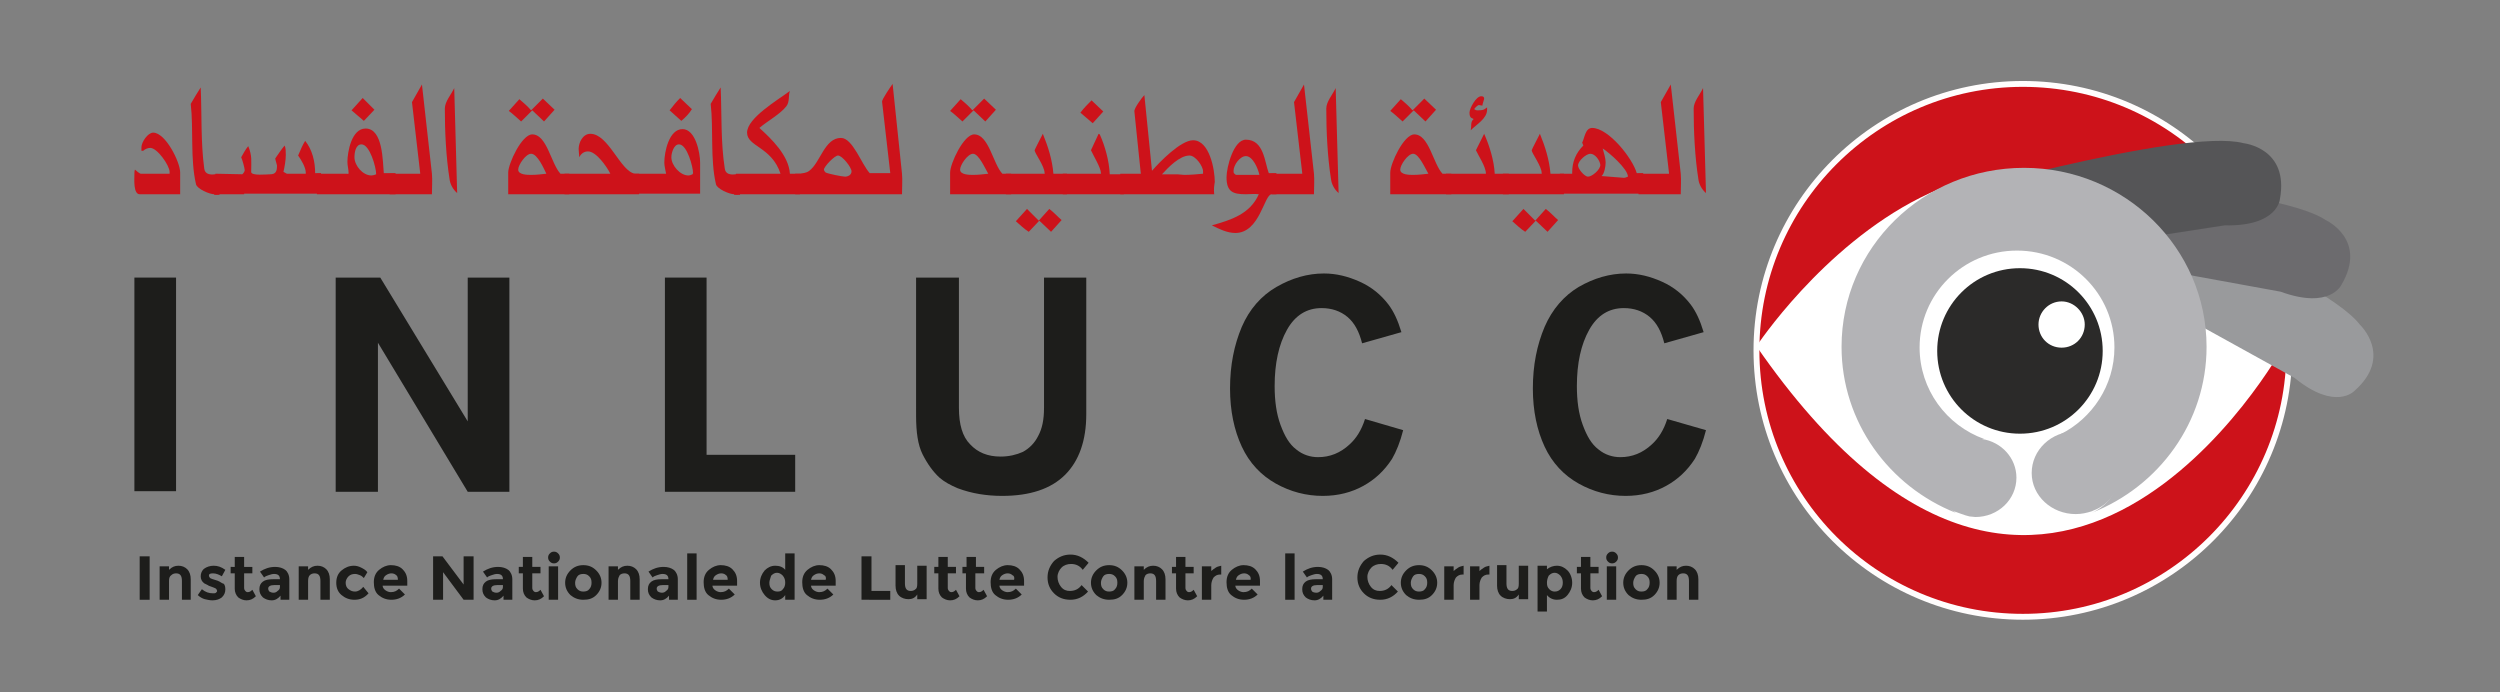 <?xml version="1.0" encoding="utf-8"?>
<!-- Generator: Adobe Illustrator 23.0.0, SVG Export Plug-In . SVG Version: 6.00 Build 0)  -->
<svg version="1.1" id="Calque_1" xmlns="http://www.w3.org/2000/svg" xmlns:xlink="http://www.w3.org/1999/xlink" x="0px" y="0px"
	 viewBox="0 0 426 118" style="enable-background:new 0 0 426 118;" xml:space="preserve">
<rect x="0" y="0" width="426" height="118" fill="#808080" stroke="none"/>
<style type="text/css">
	.st0{fill:#cd121a;stroke:#FFFDFD;stroke-miterlimit:10;}
	.st1{fill:#FFFFFF;}
	.st2{fill:#999A9C;}
	.st3{fill:#6C6B6E;}
	.st4{fill:#555557;}
	.st5{fill:#2B2A29;}
	.st6{fill:none;stroke:#2B2A29;stroke-width:0.318;stroke-miterlimit:10;}
	.st7{fill:#B3B3B6;}
	.st8{fill:#cd121a;}
	.st9{fill:#1D1D1B;}
</style>
<g>
	<g>
		<path class="st0" d="M390.1,59.7c0,25-20.3,45.4-45.4,45.4c-25.1,0-45.4-20.3-45.4-45.4c0-25,20.3-45.4,45.4-45.4
			C369.8,14.3,390.1,34.6,390.1,59.7"/>
		<path class="st1" d="M299.3,59c0,0,44.5-67.5,89.8,0C389.1,59,349.4,131.4,299.3,59"/>
		<path class="st2" d="M352.2,29.7c0,0,43.4,17.1,49.9,25.6c0,0,5.8,5.4-0.9,11.3c0,0-3.2,3.5-10.2-2.2l-16.1-8.9
			C374.9,55.5,359.8,34.2,352.2,29.7"/>
		<path class="st3" d="M340.8,29.2c0,0,46.6,2.3,55.5,8.3c0,0,7.2,3.3,2.7,11c0,0-1.9,4.3-10.4,1.2l-18.1-3.3
			C370.5,46.4,349.5,31,340.8,29.2"/>
		<path class="st4" d="M327.1,34.5c0,0,44.8-12.9,55.2-10.1c0,0,7.8,0.8,6.2,9.5c0,0-0.3,4.7-9.4,4.5l-18.2,2.8
			C360.8,41.1,335.9,33.4,327.1,34.5"/>
		<path class="st5" d="M358.3,59.8c0,7.8-6.3,14.1-14.1,14.1c-7.8,0-14.1-6.3-14.1-14.1c0-7.8,6.3-14.1,14.1-14.1
			C352,45.7,358.3,52,358.3,59.8"/>
		<path class="st1" d="M355.4,55.3c0,2.3-1.8,4.1-4.1,4.1c-2.3,0-4.1-1.8-4.1-4.1c0-2.2,1.8-4.1,4.1-4.1
			C353.5,51.2,355.4,53.1,355.4,55.3"/>
		<path class="st6" d="M355.4,55.3c0,2.3-1.8,4.1-4.1,4.1c-2.3,0-4.1-1.8-4.1-4.1c0-2.2,1.8-4.1,4.1-4.1
			C353.5,51.2,355.4,53.1,355.4,55.3z"/>
		<path class="st7" d="M344.9,28.6c-17.2,0-31.1,13.6-31.1,30.5c0,12.8,8.1,23.8,19.5,28.3c-0.3-0.2-0.6-0.4-0.9-0.6
			c0.2,0.1,0.3,0.2,0.5,0.3c0.9,0.3,1.8,0.7,2.7,0.9c0.3,0,0.7,0.1,1,0.1c3.9,0,7-3,7-6.7c0-3.3-2.5-6.1-5.9-6.6l0.4,0
			c-6.4-2.3-11-8.4-11-15.6c0-9.1,7.4-16.5,16.6-16.5c9.2,0,16.6,7.4,16.6,16.5c0,6.5-3.8,12.1-9.2,14.8l2.3-0.1
			c4.1,0,7.5,3.2,7.5,7c0,2.9-1.9,5.4-4.5,6.5c11.5-4.5,19.6-15.5,19.6-28.3C376,42.3,362.1,28.6,344.9,28.6"/>
		<path class="st7" d="M361.2,80.6c0-3.9-3.4-7.1-7.5-7.1c-4.2,0-7.5,3.2-7.5,7.1c0,3.9,3.4,7,7.5,7c1,0,1.9-0.2,2.8-0.5
			c0.1,0,0.1-0.1,0.2-0.1C359.4,86,361.2,83.5,361.2,80.6"/>
	</g>
	<g>
		<g>
			<g>
				<path class="st8" d="M23.8,33.1c-1.1,0-0.9-2.6-0.9-3.3c0-0.3,0-0.7,0.1-0.9c0.2,0.2,0.8,0.7,1,0.7h4.9c0-0.1,0-0.2,0-0.3
					c0-1.1-2.1-4.1-3.3-4.1c-0.4,0-0.9,0.2-1.2,0.5h-0.3v-0.6c0-0.9,1.1-2.5,2-2.5c2.1,0,4.6,5,4.6,6.8v3.7H23.8z"/>
				<path class="st8" d="M36.5,33.1c-0.8,0-2.9-0.9-3.1-1.7c-1-4.3-0.4-9.4-0.9-13.7c0.6-1,1.1-1.9,1.7-2.8c0.2,4.5,0,9.4,0.6,13.8
					c0.1,1,1,1.1,1.8,1h0.8v3.5H36.5z"/>
				<polygon class="st8" points="36.7,33.1 36.7,29.6 41.6,29.7 41.6,33.1 				"/>
				<path class="st8" d="M41.3,33.1v-3.4c0.2-0.2,0.4-0.5,0.4-0.7c0-0.3-0.4-1.8-0.6-2.2c0.4-0.7,0.7-1.3,1.2-1.9
					c0.7,1.7,0.5,2.6,0.5,4.4c0,0.7,2.7,0.4,3.2,0.4c1,0,1.2-0.5,1.2-1.5c0-0.1-0.3-1-0.3-1.2c0.5-0.7,1-1.5,1.6-2.2
					c0.2,0.4,0.2,1.1,0.2,1.6c0,0.9-0.2,2-0.4,2.9c0.1,0,0.5,0.3,0.6,0.3h3.2l0-0.2c0-0.9-0.8-2.2-1.3-2.9c0.4-0.9,0.7-1.7,1.2-2.5
					c1.2,1.5,1.7,3.5,1.7,5.5h1v3.5H41.3z"/>
				<path class="st8" d="M67.2,33.1H54v-3.5h5.2c0.1,0.1,0.2,0,0.2-0.1c0-0.6-0.2-1.3-0.2-1.9c0-1.7,0.7-5.7,3.1-5.7
					c3,0,2.9,5.7,3.1,7.6h2V33.1z M62,20.6c-0.7-0.6-1.4-1.2-2.1-1.8l1.9-2.1l2,2L62,20.6z M61.6,24.6c-1,0-1.2,1.4-1.2,2.2
					c0,1.4,1.4,3.1,2.9,3.1c0.2,0,0.6-0.1,0.8-0.2C64.1,28.5,63,24.6,61.6,24.6z"/>
				<path class="st8" d="M66.4,33.1v-3.5h5.2l0-0.1l-1.4-12.1c0.6-1,1.1-2,1.7-3l1.7,15.2c0.1,1.1,0,2.4,0,3.5H66.4z"/>
				<path class="st8" d="M76.6,30.5c-0.6-3.8-0.8-8.1-0.8-12c0-1.2,1.1-2.4,1.6-3.5l0.5,17.9C77.2,32.3,76.7,31.4,76.6,30.5"/>
				<path class="st8" d="M86.6,33.1v-3.7c0-1.5,2.3-6.5,4.1-6.5c2.5,0,3.2,5,4.8,6.7H97v3.5H86.6z M92.7,20.7l-2-1.9l-1.9,1.9
					c-0.7-0.6-1.4-1.3-2.1-1.8l1.8-2c0.7,0.6,1.4,1.2,2,1.9l2-2l2,1.9L92.7,20.7z M90.5,26.2c-0.9,0-2.2,1.9-2.2,2.7
					c0,0.9,1.6,0.9,2.2,0.9c0.9,0,1.7-0.1,2.6-0.2C92.7,28.8,91.6,26.2,90.5,26.2z"/>
				<path class="st8" d="M96.2,33.1v-3.5h7.8c-0.6-1.2-2.4-3.8-3.8-3.8c-0.7,0-1.2,0.4-1.5,1c0-0.5-0.1-1-0.1-1.4
					c0-1.1,0.7-2.6,2-2.6c3.1,0,5.1,6.4,7.6,6.8h0.7v3.5H96.2z"/>
				<path class="st8" d="M108.1,33.1v-3.5h5.4c-0.1-0.6-0.3-1.3-0.3-1.9c0-1.8,0.8-5.7,3.1-5.7c2.2,0,3,4,3,5.7v5.3H108.1z
					 M116.1,20.6l-2-1.8c0.6-0.8,1.2-1.5,1.8-2.1l2,1.9C117.4,19.4,116.8,20,116.1,20.6z M115.7,24.6c-0.9,0-1.3,1.5-1.3,2.2
					c0,1.4,1.5,3.1,2.9,3.1c0.2,0,0.5-0.1,0.7-0.2l0.1-0.2C118.1,28.5,117.1,24.6,115.7,24.6z"/>
				<path class="st8" d="M125.1,33.1c-0.8,0-2.9-0.9-3.1-1.7c-1-4.3-0.4-9.4-0.9-13.7c0.6-1,1.1-1.9,1.7-2.8c0.2,4.5,0,9.4,0.7,13.8
					c0.1,1,1,1.1,1.8,1h0.8v3.5H125.1z"/>
				<path class="st8" d="M125.4,33.1v-3.5h7.6c-1.5-4.6-5.7-4.6-5.7-7c0-2.5,5.3-5.6,7.3-7.1c-0.3,0.8,0,1.8-0.6,2.6
					c-1.1,1.4-3.2,2.5-4.6,3.7c2.1,1.9,5,4.7,5.2,7.8c0.5,0,1.1,0,1.7,0v3.5H125.4z"/>
				<path class="st8" d="M135.5,33.1v-3.5h0.7c0.6-0.1,1.2-0.1,1.7-0.5c1.9-1.4,2.6-5.6,5.4-5.6c2,0,3.5,4.5,4.9,6h3.5l-1.4-12.2
					c0-0.4,1.5-2.6,1.8-3l1.6,15.3c0.1,1.1,0,2.4,0,3.5H135.5z M142.8,26.5c-0.6,0-2.4,1.9-2.4,2.4c0,0.2,0.2,0.4,0.3,0.5
					c0.4,0.2,2.8,0.7,3.3,0.7c0.5,0,1.1-0.3,1.1-0.9C145.1,28.5,143.5,26.5,142.8,26.5z"/>
				<path class="st8" d="M161.9,33.1v-3.7c0-1.5,2.3-6.5,4.1-6.5c2.5,0,3.2,5,4.8,6.7h1.5v3.5H161.9z M167.9,20.7l-2-1.9l-1.9,1.9
					c-0.7-0.6-1.4-1.3-2.1-1.8l1.8-2c0.7,0.6,1.4,1.2,2,1.9l2-2l2,1.9L167.9,20.7z M165.8,26.2c-0.9,0-2.2,1.9-2.2,2.7
					c0,0.9,1.6,0.9,2.2,0.9c0.9,0,1.7-0.1,2.6-0.2C167.9,28.8,166.8,26.2,165.8,26.2z"/>
				<path class="st8" d="M181.9,33.1h-10.5v-3.5h6.6v0c0.1,0,0,0,0-0.1c0-1.2-1.7-3.4-1.7-3.9c0-0.1,1.3-2.6,1.4-2.8
					c0.9,2.2,1.6,4.4,1.8,6.8h2.3V33.1z M179.1,39.5l-2-1.9l-1.8,1.9c-0.8-0.5-1.5-1.2-2.2-1.8l1.9-2.1l2,2l1.8-2
					c0.8,0.6,1.4,1.3,2.1,1.9L179.1,39.5z"/>
				<path class="st8" d="M191.6,33.1h-10.5v-3.5h6.5v0c0.1,0,0,0,0-0.1c0-0.9-1.3-3-1.7-3.9l1.3-2.8l0.2,0.1c0.9,2,1.6,4.5,1.7,6.8
					h2.4V33.1z M186.2,21l-2.1-1.8c0.6-0.8,1.2-1.4,1.9-2.1l2,1.9L186.2,21z"/>
				<path class="st8" d="M206.9,33.1h-16v-3.5h3.5c0,0.1-1.1-10.6-1.1-10.6c-0.1-0.5,1.3-2.4,1.7-2.8l1.3,12.9
					c1.3-1.5,4.9-5.2,7-5.2c2.8,0,3.7,5,3.7,7.1C206.9,31.6,206.8,32.3,206.9,33.1 M205,29.2c0-0.9-1.3-2.7-2.3-2.7
					c-1.7,0-3.6,2-4.7,3.2c0.9,0,1.7,0,2.6,0c0.4,0,0.8,0.1,1.2,0.1c1.1,0,2.1-0.1,3.2-0.2V29.2z"/>
				<path class="st8" d="M217.5,33.1h-0.8c-1.3,0-2,6.6-6.2,6.6c-1.4,0-2.8-0.7-4-1.3c3.2-0.9,6.5-1.9,8-5.3c-0.7-0.1-1.5,0-2.2,0
					c-2.2,0-3.3-0.4-3.3-2.9c0-1.7,1.2-6.4,3.3-6.4c3.1,0,3.2,3.9,3.9,5.7h1.3V33.1z M212.3,26.6c-1,0-2.1,1.5-2.1,2.5
					c0,0.4,0,0.4,0.4,0.7h4C214.4,28.8,213.5,26.6,212.3,26.6z"/>
				<path class="st8" d="M216.7,33.1v-3.5h5.2l0-0.1l-1.4-12.1c0.6-1,1.1-2,1.7-3l1.7,15.2c0.1,1.1,0,2.4,0,3.5H216.7z"/>
				<path class="st8" d="M226.8,30.5c-0.6-3.8-0.8-8.1-0.8-12c0-1.2,1.1-2.4,1.6-3.5l0.5,17.9C227.4,32.3,226.9,31.4,226.8,30.5"/>
				<path class="st8" d="M236.9,33.1v-3.7c0-1.5,2.3-6.5,4.1-6.5c2.5,0,3.2,5,4.8,6.7h1.5v3.5H236.9z M242.9,20.7l-2-1.9l-1.9,1.9
					c-0.7-0.6-1.4-1.3-2.1-1.8l1.8-2c0.7,0.6,1.4,1.2,2,1.9l2-2l2,1.9L242.9,20.7z M240.8,26.2c-0.9,0-2.2,1.9-2.2,2.7
					c0,0.9,1.6,0.9,2.2,0.9c0.9,0,1.7-0.1,2.6-0.2C242.9,28.8,241.8,26.2,240.8,26.2z"/>
				<path class="st8" d="M246.4,33.1v-3.5h6.8c0-1.2-1.3-3.1-1.7-4l1.4-2.8c0.9,2,1.7,4.6,1.8,6.8h2.4v3.5H246.4z M250.6,22.2
					c0.2-0.7-0.1-1.4,0.5-1.9c-0.1-0.2-0.7,0-0.7-1.1c0-0.7,1.1-2.8,2-2.8c0.3,0,0.5,0.1,0.5,0.4c0,0.2-0.3,0.9-0.3,1.2
					c-0.2,0-0.4-0.1-0.6-0.1c-0.2,0-0.7,0.5-0.8,0.7c0.2,0.1,0.3,0.2,0.5,0.2c0.8,0,1.1,0,1.7-0.5v0.4
					C253.4,20.2,251.6,21.2,250.6,22.2z"/>
				<path class="st8" d="M266.6,33.1h-10.5v-3.5h6.6v0c0.1,0,0,0,0-0.1c0-1.2-1.7-3.4-1.7-3.9c0-0.1,1.3-2.6,1.4-2.8
					c0.9,2.2,1.6,4.4,1.8,6.8h2.3V33.1z M263.7,39.5l-2-1.9l-1.8,1.9c-0.8-0.5-1.5-1.2-2.2-1.8l1.9-2.1l2,2l1.8-2
					c0.8,0.6,1.4,1.3,2.1,1.9L263.7,39.5z"/>
				<path class="st8" d="M265.8,33.1v-3.5h2.1v-0.2c0-1.8,0.6-3.3,1.9-4.6l-0.2-0.5c0.4-0.7,0.5-2.5,1.7-2.5c2.8,0,6.9,5.2,7.6,7.7
					h1.1v3.5H265.8z M271,26.2c-0.7,0-2.1,1.2-2.1,2c0,0.6,1.1,1.9,1.7,1.9c0.7,0,2.1-1.2,2.1-2C272.6,27.3,271.8,26.2,271,26.2z
					 M273.1,25.3c0.2,0.8,0.5,1.6,0.5,2.4c0,0.6-0.2,1.9-0.7,2.3l3.8,0.3c0.2,0,0.5-0.1,0.7-0.2C277.4,28.8,274.2,26,273.1,25.3z"/>
				<path class="st8" d="M279.2,33.1v-3.5h5.2l0-0.1l-1.4-12.1c0.6-1,1.1-2,1.7-3l1.7,15.2c0.1,1.1,0,2.4,0,3.5H279.2z"/>
				<path class="st8" d="M289.4,30.5c-0.6-3.8-0.8-8.1-0.8-12c0-1.2,1.1-2.4,1.6-3.5l0.5,17.9C290,32.3,289.5,31.4,289.4,30.5"/>
			</g>
			<g>
				<rect x="22.9" y="47.3" class="st9" width="7.1" height="36.4"/>
				<polygon class="st9" points="57.2,47.3 64.8,47.3 79.7,71.8 79.7,47.3 86.8,47.3 86.8,83.8 79.7,83.8 64.4,58.4 64.4,83.8 
					57.2,83.8 				"/>
				<polygon class="st9" points="113.3,47.3 120.4,47.3 120.4,77.5 135.5,77.5 135.5,83.8 113.3,83.8 				"/>
				<path class="st9" d="M156.2,47.3h7.2v22.2c0,2.8,0.6,4.9,1.9,6.2c1.3,1.4,3,2.1,5.2,2.1c1.4,0,2.7-0.3,3.8-0.8
					c1.1-0.6,2-1.5,2.6-2.7c0.7-1.3,1-2.8,1-4.8V47.3h7.2v23.3c0,4.4-1.2,7.9-3.6,10.3c-2.4,2.4-6,3.6-10.7,3.6
					c-2.7,0-5.2-0.4-7.6-1.3c-1.2-0.5-2.3-1.1-3.1-1.8c-1.1-1-2.1-2.4-2.9-4c-0.8-1.6-1.1-3.8-1.1-6.6V47.3z"/>
				<path class="st9" d="M239.1,73.3c-0.5,2-1.2,3.7-1.9,4.9c-1.3,2-2.9,3.5-4.9,4.6c-2,1.1-4.3,1.7-6.9,1.7c-2.8,0-5.5-0.7-8-2.1
					c-2.5-1.4-4.5-3.5-5.8-6.3c-1.3-2.8-2-6.1-2-9.9c0-4,0.7-7.4,2-10.5c1.3-3,3.3-5.3,5.9-6.8c2.6-1.5,5.3-2.3,8.1-2.3
					c2.1,0,4.1,0.5,6.1,1.4c2,0.9,3.6,2.2,4.9,3.9c0.9,1.2,1.6,2.7,2.2,4.7l-6.7,1.9c-0.5-2-1.3-3.5-2.5-4.5c-1.2-1-2.7-1.5-4.4-1.5
					c-2.5,0-4.5,1.2-5.9,3.7c-1.4,2.5-2.1,5.7-2.1,9.6c0,2.5,0.3,4.7,1,6.6c0.7,1.9,1.5,3.3,2.7,4.2c1.1,0.9,2.4,1.3,3.7,1.3
					c2,0,3.8-0.7,5.4-2.2c1.1-1,2-2.4,2.6-4.3L239.1,73.3z"/>
				<path class="st9" d="M290.7,73.3c-0.5,2-1.2,3.7-1.9,4.9c-1.3,2-2.9,3.5-4.9,4.6c-2,1.1-4.3,1.7-6.9,1.7c-2.8,0-5.5-0.7-8-2.1
					c-2.5-1.4-4.5-3.5-5.8-6.3c-1.3-2.8-2-6.1-2-9.9c0-4,0.7-7.4,2-10.5c1.3-3,3.3-5.3,5.8-6.8c2.6-1.5,5.3-2.3,8.1-2.3
					c2.1,0,4.1,0.5,6.1,1.4c2,0.9,3.6,2.2,4.9,3.9c0.9,1.2,1.6,2.7,2.2,4.7l-6.7,1.9c-0.5-2-1.3-3.5-2.5-4.5c-1.2-1-2.7-1.5-4.4-1.5
					c-2.5,0-4.5,1.2-5.9,3.7c-1.4,2.5-2.1,5.7-2.1,9.6c0,2.5,0.3,4.7,1,6.6c0.7,1.9,1.5,3.3,2.7,4.2c1.1,0.9,2.4,1.3,3.7,1.3
					c2,0,3.8-0.7,5.4-2.2c1.1-1,2-2.4,2.6-4.3L290.7,73.3z"/>
			</g>
			<g>
				<path class="st9" d="M23.8,94.8h1.7v7.4h-1.7V94.8z"/>
				<path class="st9" d="M28.8,99v3.2h-1.6v-5.7h1.6v0.6c0.5-0.5,1-0.7,1.6-0.7c0.6,0,1.1,0.2,1.5,0.6c0.4,0.4,0.6,1,0.6,1.7v3.5H31
					v-3.2c0-0.9-0.3-1.3-1-1.3c-0.3,0-0.6,0.1-0.8,0.3C28.9,98.2,28.8,98.5,28.8,99z"/>
				<path class="st9" d="M38.4,100.4c0,0.6-0.2,1-0.6,1.4c-0.4,0.3-0.9,0.5-1.6,0.5c-0.4,0-0.9-0.1-1.3-0.2s-0.9-0.4-1.2-0.7l0.7-1
					c0.6,0.5,1.2,0.7,1.9,0.7c0.2,0,0.4,0,0.5-0.1c0.1-0.1,0.2-0.2,0.2-0.3c0-0.1-0.1-0.3-0.2-0.4c-0.2-0.1-0.4-0.2-0.7-0.3
					c-0.3-0.1-0.6-0.2-0.7-0.3c-0.2-0.1-0.4-0.2-0.6-0.3c-0.4-0.3-0.6-0.7-0.6-1.2c0-0.5,0.2-1,0.6-1.3c0.4-0.3,1-0.5,1.6-0.5
					c0.7,0,1.3,0.2,2,0.7l-0.6,1.1c-0.5-0.3-1-0.5-1.5-0.5c-0.5,0-0.7,0.1-0.7,0.4c0,0.1,0.1,0.3,0.2,0.4c0.2,0.1,0.4,0.2,0.8,0.3
					c0.4,0.1,0.6,0.2,0.8,0.3c0.2,0.1,0.3,0.2,0.5,0.3C38.2,99.4,38.4,99.8,38.4,100.4z"/>
				<path class="st9" d="M41.6,97.6v2.6c0,0.2,0.1,0.4,0.2,0.5c0.1,0.1,0.2,0.2,0.4,0.2c0.3,0,0.5-0.1,0.8-0.4l0.6,1.1
					c-0.5,0.5-1,0.7-1.6,0.7c-0.5,0-1-0.2-1.4-0.5c-0.4-0.4-0.6-0.9-0.6-1.5v-2.6h-0.7v-1.1H40v-1.7h1.6v1.7H43v1.1H41.6z"/>
				<path class="st9" d="M49.3,102.2h-1.5v-0.7c-0.4,0.5-0.9,0.8-1.5,0.8s-1.1-0.2-1.5-0.5c-0.4-0.4-0.6-0.8-0.6-1.4
					c0-0.6,0.2-1,0.6-1.3c0.4-0.3,1-0.4,1.7-0.4h1.2v0c0-0.6-0.3-0.9-1-0.9c-0.3,0-0.6,0.1-0.9,0.2c-0.3,0.1-0.6,0.2-0.8,0.4l-0.7-1
					c0.8-0.5,1.6-0.8,2.6-0.8c0.7,0,1.3,0.2,1.7,0.5c0.4,0.3,0.7,0.9,0.7,1.6V102.2z M47.7,100v-0.3h-1c-0.6,0-1,0.2-1,0.6
					c0,0.2,0.1,0.4,0.2,0.5c0.2,0.1,0.4,0.2,0.7,0.2s0.5-0.1,0.7-0.3C47.6,100.5,47.7,100.3,47.7,100z"/>
				<path class="st9" d="M52.5,99v3.2h-1.6v-5.7h1.6v0.6c0.5-0.5,1-0.7,1.6-0.7c0.6,0,1.1,0.2,1.5,0.6c0.4,0.4,0.6,1,0.6,1.7v3.5
					h-1.6v-3.2c0-0.9-0.3-1.3-1-1.3c-0.3,0-0.6,0.1-0.8,0.3C52.6,98.2,52.5,98.5,52.5,99z"/>
				<path class="st9" d="M60.5,100.8c0.5,0,1-0.3,1.4-0.8l0.9,1.1c-0.7,0.8-1.5,1.1-2.4,1.1c-0.9,0-1.6-0.3-2.2-0.8
					c-0.6-0.5-0.9-1.2-0.9-2.1c0-0.9,0.3-1.6,0.9-2.1c0.6-0.5,1.3-0.8,2.1-0.8c0.4,0,0.8,0.1,1.2,0.3c0.4,0.2,0.8,0.4,1.1,0.8
					L62,98.5c-0.2-0.2-0.4-0.4-0.7-0.5c-0.3-0.1-0.5-0.2-0.8-0.2c-0.4,0-0.8,0.1-1.1,0.4c-0.3,0.3-0.5,0.7-0.5,1.1
					c0,0.5,0.2,0.9,0.5,1.1C59.8,100.7,60.1,100.8,60.5,100.8z"/>
				<path class="st9" d="M69,101.3c-0.6,0.6-1.4,0.9-2.3,0.9c-0.9,0-1.6-0.3-2.2-0.8c-0.6-0.5-0.8-1.3-0.8-2.2
					c0-0.9,0.3-1.6,0.9-2.1c0.6-0.5,1.3-0.8,2-0.8c0.8,0,1.5,0.2,2,0.7c0.5,0.5,0.8,1.1,0.8,2v0.8h-4.2c0,0.3,0.2,0.6,0.5,0.8
					c0.3,0.2,0.6,0.3,0.9,0.3c0.6,0,1-0.2,1.4-0.6L69,101.3z M67.5,98c-0.2-0.2-0.5-0.3-0.8-0.3c-0.3,0-0.6,0.1-0.9,0.3
					c-0.3,0.2-0.4,0.4-0.5,0.8h2.5C67.8,98.4,67.7,98.1,67.5,98z"/>
				<path class="st9" d="M79,94.8h1.7v7.4H79l-3.5-4.7v4.7h-1.7v-7.4h1.6l3.6,4.8V94.8z"/>
				<path class="st9" d="M87.3,102.2h-1.5v-0.7c-0.4,0.5-0.9,0.8-1.5,0.8s-1.1-0.2-1.5-0.5c-0.4-0.4-0.6-0.8-0.6-1.4
					c0-0.6,0.2-1,0.6-1.3c0.4-0.3,1-0.4,1.7-0.4h1.2v0c0-0.6-0.3-0.9-1-0.9c-0.3,0-0.6,0.1-0.9,0.2c-0.3,0.1-0.6,0.2-0.8,0.4l-0.7-1
					c0.8-0.5,1.6-0.8,2.6-0.8c0.7,0,1.3,0.2,1.7,0.5c0.4,0.3,0.7,0.9,0.7,1.6V102.2z M85.7,100v-0.3h-1c-0.6,0-1,0.2-1,0.6
					c0,0.2,0.1,0.4,0.2,0.5c0.2,0.1,0.4,0.2,0.7,0.2s0.5-0.1,0.7-0.3C85.6,100.5,85.7,100.3,85.7,100z"/>
				<path class="st9" d="M90.7,97.6v2.6c0,0.2,0.1,0.4,0.2,0.5c0.1,0.1,0.2,0.2,0.4,0.2c0.3,0,0.5-0.1,0.8-0.4l0.6,1.1
					c-0.5,0.5-1,0.7-1.6,0.7c-0.5,0-1-0.2-1.4-0.5c-0.4-0.4-0.6-0.9-0.6-1.5v-2.6h-0.7v-1.1h0.7v-1.7h1.6v1.7h1.4v1.1H90.7z"/>
				<path class="st9" d="M93.7,95.7c-0.2-0.2-0.3-0.4-0.3-0.7c0-0.3,0.1-0.5,0.3-0.7c0.2-0.2,0.4-0.3,0.7-0.3c0.3,0,0.5,0.1,0.7,0.3
					c0.2,0.2,0.3,0.4,0.3,0.7c0,0.3-0.1,0.5-0.3,0.7c-0.2,0.2-0.4,0.3-0.7,0.3C94.1,96,93.9,95.9,93.7,95.7z M95.1,102.2h-1.6v-5.7
					h1.6V102.2z"/>
				<path class="st9" d="M102.5,99.3c0,0.8-0.3,1.5-0.9,2.1c-0.6,0.6-1.3,0.8-2.2,0.8c-0.9,0-1.6-0.3-2.2-0.8
					c-0.6-0.6-0.9-1.3-0.9-2.1c0-0.8,0.3-1.5,0.9-2.1c0.6-0.6,1.3-0.9,2.2-0.9c0.9,0,1.6,0.3,2.2,0.9
					C102.2,97.8,102.5,98.5,102.5,99.3z M98,99.3c0,0.5,0.1,0.8,0.4,1.1c0.3,0.3,0.6,0.4,1,0.4c0.4,0,0.8-0.1,1-0.4
					c0.3-0.3,0.4-0.7,0.4-1.1c0-0.5-0.1-0.8-0.4-1.1c-0.3-0.3-0.6-0.4-1-0.4c-0.4,0-0.8,0.1-1,0.4C98.2,98.5,98,98.9,98,99.3z"/>
				<path class="st9" d="M105.3,99v3.2h-1.6v-5.7h1.6v0.6c0.5-0.5,1-0.7,1.6-0.7c0.6,0,1.1,0.2,1.5,0.6c0.4,0.4,0.6,1,0.6,1.7v3.5
					h-1.6v-3.2c0-0.9-0.3-1.3-1-1.3c-0.3,0-0.6,0.1-0.8,0.3C105.5,98.2,105.3,98.5,105.3,99z"/>
				<path class="st9" d="M115.5,102.2H114v-0.7c-0.4,0.5-0.9,0.8-1.5,0.8s-1.1-0.2-1.5-0.5c-0.4-0.4-0.6-0.8-0.6-1.4
					c0-0.6,0.2-1,0.6-1.3c0.4-0.3,1-0.4,1.7-0.4h1.2v0c0-0.6-0.3-0.9-1-0.9c-0.3,0-0.6,0.1-0.9,0.2c-0.3,0.1-0.6,0.2-0.8,0.4l-0.7-1
					c0.8-0.5,1.6-0.8,2.6-0.8c0.7,0,1.3,0.2,1.7,0.5c0.4,0.3,0.7,0.9,0.7,1.6V102.2z M113.9,100v-0.3h-1c-0.6,0-1,0.2-1,0.6
					c0,0.2,0.1,0.4,0.2,0.5c0.2,0.1,0.4,0.2,0.7,0.2s0.5-0.1,0.7-0.3C113.8,100.5,113.9,100.3,113.9,100z"/>
				<path class="st9" d="M118.7,102.2h-1.6v-7.9h1.6V102.2z"/>
				<path class="st9" d="M125.2,101.3c-0.6,0.6-1.4,0.9-2.3,0.9c-0.9,0-1.6-0.3-2.2-0.8c-0.6-0.5-0.8-1.3-0.8-2.2
					c0-0.9,0.3-1.6,0.9-2.1c0.6-0.5,1.3-0.8,2-0.8c0.8,0,1.5,0.2,2,0.7c0.5,0.5,0.8,1.1,0.8,2v0.8h-4.2c0,0.3,0.2,0.6,0.5,0.8
					c0.3,0.2,0.6,0.3,0.9,0.3c0.6,0,1-0.2,1.4-0.6L125.2,101.3z M123.7,98c-0.2-0.2-0.5-0.3-0.8-0.3c-0.3,0-0.6,0.1-0.9,0.3
					c-0.3,0.2-0.4,0.4-0.5,0.8h2.5C124,98.4,123.9,98.1,123.7,98z"/>
				<path class="st9" d="M132.1,102.3c-0.7,0-1.3-0.3-1.8-0.9c-0.5-0.6-0.8-1.3-0.8-2.1c0-0.8,0.3-1.5,0.8-2.1
					c0.5-0.5,1.1-0.8,1.8-0.8c0.7,0,1.3,0.2,1.7,0.7v-2.8h1.6v7.9h-1.6v-0.8C133.4,102,132.8,102.3,132.1,102.3z M131.1,99.3
					c0,0.5,0.1,0.8,0.4,1.1c0.3,0.3,0.6,0.4,1,0.4c0.4,0,0.7-0.1,0.9-0.4c0.3-0.3,0.4-0.7,0.4-1.1c0-0.5-0.1-0.8-0.4-1.2
					c-0.3-0.3-0.6-0.5-1-0.5c-0.4,0-0.7,0.2-1,0.5C131.3,98.5,131.1,98.9,131.1,99.3z"/>
				<path class="st9" d="M142,101.3c-0.6,0.6-1.4,0.9-2.3,0.9c-0.9,0-1.6-0.3-2.2-0.8c-0.6-0.5-0.8-1.3-0.8-2.2
					c0-0.9,0.3-1.6,0.9-2.1c0.6-0.5,1.3-0.8,2-0.8c0.8,0,1.5,0.2,2,0.7c0.5,0.5,0.8,1.1,0.8,2v0.8h-4.2c0,0.3,0.2,0.6,0.5,0.8
					c0.3,0.2,0.6,0.3,0.9,0.3c0.6,0,1-0.2,1.4-0.6L142,101.3z M140.4,98c-0.2-0.2-0.5-0.3-0.8-0.3s-0.6,0.1-0.9,0.3
					c-0.3,0.2-0.4,0.4-0.5,0.8h2.5C140.8,98.4,140.7,98.1,140.4,98z"/>
				<path class="st9" d="M146.8,102.2v-7.4h1.7v5.9h3.2v1.5H146.8z"/>
				<path class="st9" d="M156.3,99.5v-3.1h1.6v5.7h-1.6v-0.8c-0.4,0.6-0.9,0.8-1.5,0.8c-0.6,0-1.2-0.2-1.6-0.6
					c-0.4-0.4-0.6-1-0.6-1.7v-3.5h1.6v3.1c0,0.9,0.3,1.3,1,1.3c0.3,0,0.6-0.1,0.8-0.3C156.2,100.3,156.3,100,156.3,99.5z"/>
				<path class="st9" d="M161.5,97.6v2.6c0,0.2,0.1,0.4,0.2,0.5c0.1,0.1,0.2,0.2,0.4,0.2c0.3,0,0.5-0.1,0.8-0.4l0.6,1.1
					c-0.5,0.5-1,0.7-1.6,0.7c-0.5,0-1-0.2-1.4-0.5c-0.4-0.4-0.6-0.9-0.6-1.5v-2.6h-0.7v-1.1h0.7v-1.7h1.6v1.7h1.4v1.1H161.5z"/>
				<path class="st9" d="M166.2,97.6v2.6c0,0.2,0.1,0.4,0.2,0.5c0.1,0.1,0.2,0.2,0.4,0.2c0.3,0,0.5-0.1,0.8-0.4l0.6,1.1
					c-0.5,0.5-1,0.7-1.6,0.7c-0.5,0-1-0.2-1.4-0.5c-0.4-0.4-0.6-0.9-0.6-1.5v-2.6H164v-1.1h0.7v-1.7h1.6v1.7h1.4v1.1H166.2z"/>
				<path class="st9" d="M174.1,101.3c-0.6,0.6-1.4,0.9-2.3,0.9c-0.9,0-1.6-0.3-2.2-0.8c-0.6-0.5-0.8-1.3-0.8-2.2
					c0-0.9,0.3-1.6,0.9-2.1c0.6-0.5,1.3-0.8,2-0.8c0.8,0,1.5,0.2,2,0.7c0.5,0.5,0.8,1.1,0.8,2v0.8h-4.2c0,0.3,0.2,0.6,0.5,0.8
					c0.3,0.2,0.6,0.3,0.9,0.3c0.6,0,1-0.2,1.4-0.6L174.1,101.3z M172.5,98c-0.2-0.2-0.5-0.3-0.8-0.3c-0.3,0-0.6,0.1-0.9,0.3
					c-0.3,0.2-0.4,0.4-0.5,0.8h2.5C172.9,98.4,172.8,98.1,172.5,98z"/>
				<path class="st9" d="M182.3,100.7c0.8,0,1.5-0.3,2-1l1.1,1.1c-0.8,0.9-1.8,1.4-3,1.4s-2.1-0.4-2.8-1.1c-0.7-0.7-1.1-1.6-1.1-2.7
					c0-1.1,0.4-2,1.1-2.8c0.8-0.7,1.7-1.1,2.8-1.1c1.2,0,2.2,0.5,3.1,1.4l-1,1.2c-0.5-0.7-1.2-1-2-1c-0.6,0-1.2,0.2-1.6,0.6
					c-0.4,0.4-0.7,1-0.7,1.6s0.2,1.2,0.6,1.7C181.2,100.5,181.7,100.7,182.3,100.7z"/>
				<path class="st9" d="M192.1,99.3c0,0.8-0.3,1.5-0.9,2.1c-0.6,0.6-1.3,0.8-2.2,0.8c-0.9,0-1.6-0.3-2.2-0.8
					c-0.6-0.6-0.9-1.3-0.9-2.1c0-0.8,0.3-1.5,0.9-2.1c0.6-0.6,1.3-0.9,2.2-0.9c0.9,0,1.6,0.3,2.2,0.9
					C191.8,97.8,192.1,98.5,192.1,99.3z M187.6,99.3c0,0.5,0.1,0.8,0.4,1.1c0.3,0.3,0.6,0.4,1,0.4c0.4,0,0.8-0.1,1-0.4
					c0.3-0.3,0.4-0.7,0.4-1.1c0-0.5-0.1-0.8-0.4-1.1c-0.3-0.3-0.6-0.4-1-0.4c-0.4,0-0.8,0.1-1,0.4C187.8,98.5,187.6,98.9,187.6,99.3
					z"/>
				<path class="st9" d="M194.9,99v3.2h-1.6v-5.7h1.6v0.6c0.5-0.5,1-0.7,1.6-0.7c0.6,0,1.1,0.2,1.5,0.6c0.4,0.4,0.6,1,0.6,1.7v3.5
					h-1.6v-3.2c0-0.9-0.3-1.3-1-1.3c-0.3,0-0.6,0.1-0.8,0.3C195.1,98.2,194.9,98.5,194.9,99z"/>
				<path class="st9" d="M202,97.6v2.6c0,0.2,0.1,0.4,0.2,0.5c0.1,0.1,0.2,0.2,0.4,0.2c0.3,0,0.5-0.1,0.8-0.4l0.6,1.1
					c-0.5,0.5-1,0.7-1.6,0.7c-0.5,0-1-0.2-1.4-0.5c-0.4-0.4-0.6-0.9-0.6-1.5v-2.6h-0.7v-1.1h0.7v-1.7h1.6v1.7h1.4v1.1H202z"/>
				<path class="st9" d="M207.9,97.9c-0.5,0-0.8,0.2-1.1,0.5c-0.2,0.3-0.4,0.8-0.4,1.3v2.5h-1.6v-5.7h1.6v0.8
					c0.2-0.2,0.5-0.4,0.8-0.6c0.3-0.2,0.6-0.2,0.9-0.3l0,1.5H207.9z"/>
				<path class="st9" d="M214.3,101.3c-0.6,0.6-1.4,0.9-2.3,0.9c-0.9,0-1.6-0.3-2.2-0.8c-0.6-0.5-0.8-1.3-0.8-2.2
					c0-0.9,0.3-1.6,0.9-2.1c0.6-0.5,1.3-0.8,2-0.8c0.8,0,1.5,0.2,2,0.7c0.5,0.5,0.8,1.1,0.8,2v0.8h-4.2c0,0.3,0.2,0.6,0.5,0.8
					c0.3,0.2,0.6,0.3,0.9,0.3c0.6,0,1-0.2,1.4-0.6L214.3,101.3z M212.8,98c-0.2-0.2-0.5-0.3-0.8-0.3c-0.3,0-0.6,0.1-0.9,0.3
					c-0.3,0.2-0.4,0.4-0.5,0.8h2.5C213.2,98.4,213,98.1,212.8,98z"/>
				<path class="st9" d="M220.6,102.2H219v-7.9h1.6V102.2z"/>
				<path class="st9" d="M227,102.2h-1.5v-0.7c-0.4,0.5-0.9,0.8-1.5,0.8c-0.6,0-1.1-0.2-1.5-0.5c-0.4-0.4-0.6-0.8-0.6-1.4
					c0-0.6,0.2-1,0.6-1.3c0.4-0.3,1-0.4,1.7-0.4h1.2v0c0-0.6-0.3-0.9-1-0.9c-0.3,0-0.6,0.1-0.9,0.2s-0.6,0.2-0.8,0.4l-0.7-1
					c0.8-0.5,1.6-0.8,2.6-0.8c0.7,0,1.3,0.2,1.7,0.5c0.4,0.3,0.7,0.9,0.7,1.6V102.2z M225.4,100v-0.3h-1c-0.6,0-1,0.2-1,0.6
					c0,0.2,0.1,0.4,0.2,0.5s0.4,0.2,0.7,0.2c0.3,0,0.5-0.1,0.7-0.3C225.3,100.5,225.4,100.3,225.4,100z"/>
				<path class="st9" d="M235.1,100.7c0.8,0,1.5-0.3,2-1l1.1,1.1c-0.8,0.9-1.8,1.4-3,1.4s-2.1-0.4-2.8-1.1c-0.7-0.7-1.1-1.6-1.1-2.7
					c0-1.1,0.4-2,1.1-2.8c0.8-0.7,1.7-1.1,2.8-1.1c1.2,0,2.2,0.5,3.1,1.4l-1,1.2c-0.5-0.7-1.2-1-2-1c-0.6,0-1.2,0.2-1.6,0.6
					c-0.4,0.4-0.7,1-0.7,1.6s0.2,1.2,0.6,1.7C234,100.5,234.5,100.7,235.1,100.7z"/>
				<path class="st9" d="M244.9,99.3c0,0.8-0.3,1.5-0.9,2.1c-0.6,0.6-1.3,0.8-2.2,0.8c-0.9,0-1.6-0.3-2.2-0.8
					c-0.6-0.6-0.9-1.3-0.9-2.1c0-0.8,0.3-1.5,0.9-2.1c0.6-0.6,1.3-0.9,2.2-0.9c0.9,0,1.6,0.3,2.2,0.9
					C244.6,97.8,244.9,98.5,244.9,99.3z M240.4,99.3c0,0.5,0.1,0.8,0.4,1.1c0.3,0.3,0.6,0.4,1,0.4s0.8-0.1,1-0.4
					c0.3-0.3,0.4-0.7,0.4-1.1c0-0.5-0.1-0.8-0.4-1.1c-0.3-0.3-0.6-0.4-1-0.4s-0.8,0.1-1,0.4C240.6,98.5,240.4,98.9,240.4,99.3z"/>
				<path class="st9" d="M249.2,97.9c-0.5,0-0.8,0.2-1.1,0.5c-0.2,0.3-0.4,0.8-0.4,1.3v2.5h-1.6v-5.7h1.6v0.8
					c0.2-0.2,0.5-0.4,0.8-0.6c0.3-0.2,0.6-0.2,0.9-0.3l0,1.5H249.2z"/>
				<path class="st9" d="M253.6,97.9c-0.5,0-0.8,0.2-1.1,0.5c-0.2,0.3-0.4,0.8-0.4,1.3v2.5h-1.6v-5.7h1.6v0.8
					c0.2-0.2,0.5-0.4,0.8-0.6c0.3-0.2,0.6-0.2,0.9-0.3l0,1.5H253.6z"/>
				<path class="st9" d="M258.8,99.5v-3.1h1.6v5.7h-1.6v-0.8c-0.4,0.6-0.9,0.8-1.5,0.8c-0.6,0-1.2-0.2-1.6-0.6
					c-0.4-0.4-0.6-1-0.6-1.7v-3.5h1.6v3.1c0,0.9,0.3,1.3,1,1.3c0.3,0,0.6-0.1,0.8-0.3C258.7,100.3,258.8,100,258.8,99.5z"/>
				<path class="st9" d="M265.3,96.4c0.7,0,1.3,0.3,1.8,0.8s0.8,1.3,0.8,2.1c0,0.8-0.3,1.5-0.8,2.1c-0.5,0.6-1.1,0.8-1.8,0.8
					s-1.3-0.3-1.7-0.8v2.8H262v-7.8h1.6v0.6C264.1,96.6,264.7,96.4,265.3,96.4z M263.6,99.3c0,0.5,0.1,0.8,0.4,1.1
					c0.3,0.3,0.6,0.4,0.9,0.4c0.4,0,0.7-0.1,1-0.4c0.3-0.3,0.4-0.7,0.4-1.1c0-0.5-0.1-0.8-0.4-1.2c-0.3-0.3-0.6-0.5-1-0.5
					s-0.7,0.2-1,0.5C263.7,98.5,263.6,98.9,263.6,99.3z"/>
				<path class="st9" d="M271,97.6v2.6c0,0.2,0.1,0.4,0.2,0.5c0.1,0.1,0.2,0.2,0.4,0.2c0.3,0,0.5-0.1,0.8-0.4l0.6,1.1
					c-0.5,0.5-1,0.7-1.6,0.7c-0.5,0-1-0.2-1.4-0.5c-0.4-0.4-0.6-0.9-0.6-1.5v-2.6h-0.7v-1.1h0.7v-1.7h1.6v1.7h1.4v1.1H271z"/>
				<path class="st9" d="M274,95.7c-0.2-0.2-0.3-0.4-0.3-0.7c0-0.3,0.1-0.5,0.3-0.7c0.2-0.2,0.4-0.3,0.7-0.3s0.5,0.1,0.7,0.3
					c0.2,0.2,0.3,0.4,0.3,0.7c0,0.3-0.1,0.5-0.3,0.7c-0.2,0.2-0.4,0.3-0.7,0.3S274.2,95.9,274,95.7z M275.4,102.2h-1.6v-5.7h1.6
					V102.2z"/>
				<path class="st9" d="M282.8,99.3c0,0.8-0.3,1.5-0.9,2.1c-0.6,0.6-1.3,0.8-2.2,0.8c-0.9,0-1.6-0.3-2.2-0.8
					c-0.6-0.6-0.9-1.3-0.9-2.1c0-0.8,0.3-1.5,0.9-2.1c0.6-0.6,1.3-0.9,2.2-0.9c0.9,0,1.6,0.3,2.2,0.9
					C282.5,97.8,282.8,98.5,282.8,99.3z M278.3,99.3c0,0.5,0.1,0.8,0.4,1.1c0.3,0.3,0.6,0.4,1,0.4s0.8-0.1,1-0.4
					c0.3-0.3,0.4-0.7,0.4-1.1c0-0.5-0.1-0.8-0.4-1.1c-0.3-0.3-0.6-0.4-1-0.4s-0.8,0.1-1,0.4C278.5,98.5,278.3,98.9,278.3,99.3z"/>
				<path class="st9" d="M285.7,99v3.2h-1.6v-5.7h1.6v0.6c0.5-0.5,1-0.7,1.6-0.7c0.6,0,1.1,0.2,1.5,0.6c0.4,0.4,0.6,1,0.6,1.7v3.5
					h-1.6v-3.2c0-0.9-0.3-1.3-1-1.3c-0.3,0-0.6,0.1-0.8,0.3C285.8,98.2,285.7,98.5,285.7,99z"/>
			</g>
		</g>
	</g>
</g>
</svg>
